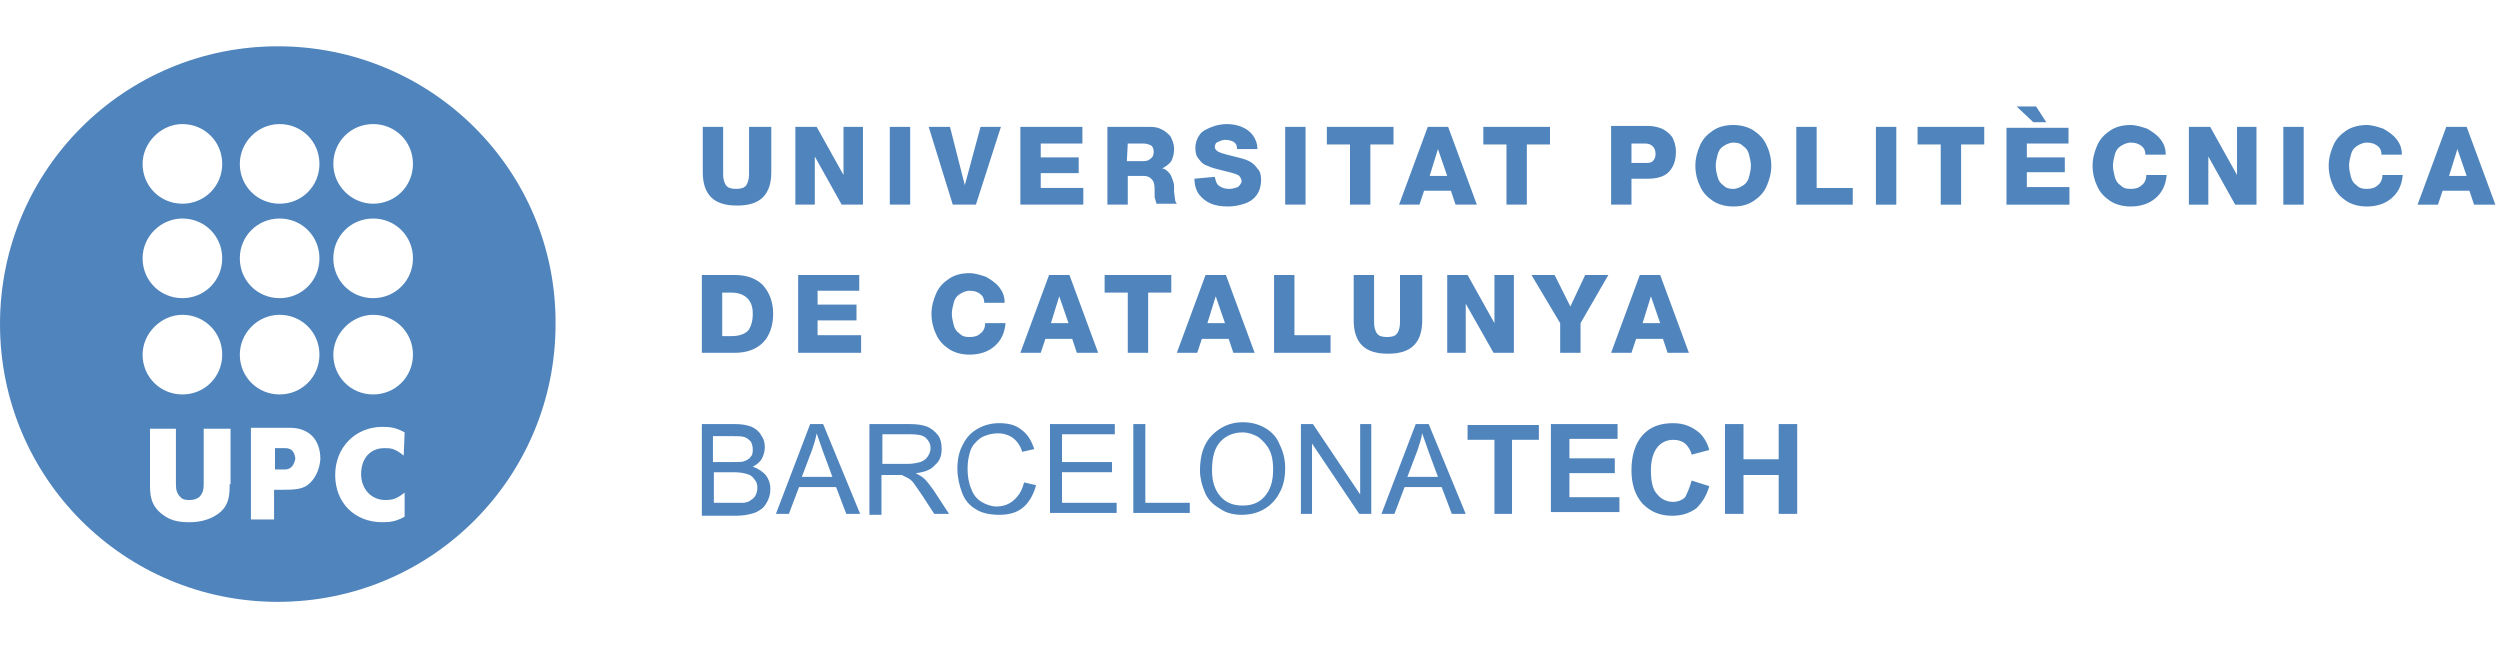 <svg xmlns="http://www.w3.org/2000/svg" viewBox="0 0 270 71" enable-background="new 0 0 270 71"><path fill="#4F84BD" d="M30 5c-16.6 0-30 13.4-30 30s13.4 30 30 30 30-13.4 30-30c.1-16.6-13.4-30-30-30zm.2 8.4c2.4 0 4.3 1.9 4.3 4.3s-1.9 4.3-4.3 4.3-4.3-1.9-4.3-4.3c0-2.3 1.9-4.3 4.3-4.3zm0 10.2c2.4 0 4.3 1.9 4.3 4.3s-1.9 4.3-4.3 4.3-4.3-1.9-4.3-4.3 1.9-4.3 4.3-4.3zm-10.5-10.2c2.4 0 4.3 1.9 4.3 4.3s-1.9 4.3-4.3 4.3-4.3-1.9-4.3-4.3c0-2.3 2-4.3 4.3-4.3zm0 10.2c2.4 0 4.3 1.9 4.3 4.3s-1.9 4.3-4.3 4.3-4.3-1.9-4.3-4.3 2-4.3 4.3-4.3zm0 10.4c2.4 0 4.3 1.9 4.3 4.3s-1.9 4.3-4.3 4.3-4.3-1.9-4.3-4.3c0-2.3 2-4.3 4.3-4.3zm5.1 18.3c0 1.1 0 2.4-1.4 3.3-.9.6-2 .8-2.9.8-1 0-2-.1-2.9-.8-1.4-1-1.4-2.3-1.4-3.3v-6h2.8v6c0 .6.1 1 .5 1.4.3.3.6.3 1 .3s.7-.1 1-.3c.4-.4.5-.8.5-1.4v-6h2.9v6h-.1zm5.4-18.3c2.4 0 4.3 1.9 4.3 4.3s-1.9 4.3-4.3 4.3-4.3-1.9-4.3-4.3c0-2.3 1.9-4.3 4.3-4.3zm3 18.4c-.6.4-1.2.5-2.8.5h-.8v3.2h-2.5v-9.9h4.2c2 0 3.3 1.2 3.3 3.4-.1 1.2-.6 2.2-1.4 2.8zm10.4-3.2c-1-.8-1.4-.8-2.1-.8-1.5 0-2.5 1.1-2.5 2.8 0 1.6 1.1 2.8 2.6 2.8.8 0 1.2-.1 2.1-.8v2.6c-.9.5-1.5.6-2.4.6-3 0-5.1-2.1-5.1-5.1s2.2-5.2 5.1-5.2c.9 0 1.5.1 2.4.6l-.1 2.5zm-3.3-6.6c-2.4 0-4.3-1.9-4.3-4.3 0-2.3 2-4.3 4.3-4.3 2.4 0 4.3 1.9 4.3 4.3s-1.9 4.3-4.3 4.3zm0-10.4c-2.4 0-4.3-1.9-4.3-4.3s1.9-4.3 4.3-4.3 4.3 1.9 4.3 4.3-1.9 4.3-4.3 4.3zm0-10.2c-2.3 0-4.3-1.9-4.3-4.3s1.9-4.3 4.3-4.3 4.3 1.9 4.3 4.3-1.9 4.3-4.3 4.3zm-9.5 28.7h-1.1v-2.3h1.1c.8 0 1 .5 1.1 1.1-.1.6-.4 1.2-1.1 1.2zm45-12.6h3.6c1.3 0 2.3-.4 3-1.1.7-.7 1.1-1.8 1.1-3.1s-.4-2.3-1.1-3.1c-.7-.7-1.7-1.1-3-1.1h-3.6v8.4zm2.2-6.5h1c.7 0 1.3.2 1.7.6.4.4.6.9.6 1.7s-.2 1.4-.5 1.8c-.4.4-1 .6-1.8.6h-1v-4.7zm8.2 6.5h6.8v-1.9h-4.7v-1.6h4.2v-1.7h-4.2v-1.5h4.5v-1.7h-6.6v8.4zm22.3-5.4c0-.7-.2-1.2-.6-1.7s-.9-.8-1.4-1.1c-.6-.2-1.2-.4-1.8-.4-.9 0-1.6.2-2.2.6s-1.1.9-1.4 1.6-.5 1.4-.5 2.2.2 1.6.5 2.2c.3.7.8 1.2 1.4 1.6.6.4 1.4.6 2.2.6 1.1 0 2-.3 2.7-.9.7-.6 1.1-1.4 1.2-2.5h-2.2c0 .5-.2.9-.5 1.1-.3.3-.7.4-1.2.4s-.8-.1-1.1-.4c-.3-.2-.5-.5-.6-.9s-.2-.8-.2-1.2.1-.8.2-1.2.3-.7.6-.9c.3-.2.7-.4 1.1-.4.5 0 .8.1 1.1.3.3.2.5.5.5 1h2.2zm5.9-.7l1 2.9h-1.9l.9-2.9zm-4.2 6.1h2.2l.5-1.5h2.9l.5 1.5h2.3l-3.1-8.4h-2.2l-3.1 8.4zm16.3-8.4h-7.2v1.9h2.5v6.5h2.2v-6.5h2.5v-1.9zm4.8 2.3l1 2.9h-1.9l.9-2.9zm-4.2 6.1h2.2l.5-1.5h2.9l.5 1.5h2.3l-3.1-8.4h-2.2l-3.1 8.4zm10.5 0h6.1v-1.9h-3.9v-6.5h-2.2v8.4zm15.8-8.4h-2.2v5.1c0 .5-.1.9-.3 1.2s-.6.4-1.1.4-.9-.1-1.1-.4c-.2-.3-.3-.7-.3-1.2v-5.1h-2.2v4.9c0 1.2.3 2.1.9 2.7.6.6 1.5.9 2.8.9s2.2-.3 2.8-.9c.6-.6.9-1.5.9-2.7v-4.9h-.2zm2.9 8.4h2v-5.3l3 5.3h2.2v-8.4h-2.1v5.2l-2.9-5.2h-2.2v8.4zm17.4-8.4h-2.5l-1.6 3.4-1.7-3.4h-2.5l3.1 5.2v3.2h2.2v-3.2l3-5.2zm4.6 2.3l1 2.9h-1.9l.9-2.9zm-4.3 6.1h2.2l.5-1.5h2.9l.5 1.5h2.3l-3.1-8.4h-2.2l-3.1 8.4zm-90.9-24.4h-2.2v5.1c0 .5-.1.9-.3 1.2-.2.3-.6.4-1.1.4s-.9-.1-1.1-.4-.3-.7-.3-1.2v-5.1h-2.2v4.9c0 1.2.3 2.1.9 2.7s1.5.9 2.8.9 2.2-.3 2.8-.9c.6-.6.9-1.5.9-2.7v-4.9h-.2zm2.8 8.4h2.1v-5.2l2.9 5.2h2.3v-8.4h-2.1v5.2l-2.9-5.2h-2.3v8.4zm10.2-8.4h2.2v8.4h-2.2v-8.4zm12 0h-2.2l-1.7 6.3-1.6-6.3h-2.3l2.6 8.4h2.5l2.7-8.4zm2.1 8.4h6.8v-1.8h-4.6v-1.6h4.1v-1.7h-4.1v-1.5h4.5v-1.8h-6.7v8.4zm9.4 0h2.2v-3.1h1.7c.5 0 .8.2 1 .5s.2.7.2 1.2v.4c0 .2 0 .3.1.5 0 .2.1.3.1.4h2.2c-.1-.1-.2-.3-.2-.5l-.1-.8v-.6c0-.3-.1-.5-.2-.8s-.2-.5-.4-.7c-.2-.2-.4-.4-.7-.4.4-.2.8-.5 1-.8.2-.4.3-.8.3-1.3 0-.6-.2-1-.4-1.4-.3-.3-.6-.6-1.1-.8-.4-.2-.9-.2-1.4-.2h-4.3v8.4zm2.2-6.6h1.7c.3 0 .6.1.8.2.2.1.3.4.3.7s-.1.6-.3.7c-.2.2-.4.3-.8.3h-1.8l.1-1.9zm7.2 3.8c0 .7.2 1.3.5 1.7.3.4.8.8 1.3 1s1.1.3 1.8.3c.6 0 1.2-.1 1.8-.3.6-.2 1-.5 1.3-.9s.5-1 .5-1.7c0-.5-.1-.9-.4-1.2-.2-.3-.5-.6-.9-.8-.4-.2-.8-.3-1.2-.4l-1.2-.3c-.4-.1-.7-.2-.9-.3s-.4-.3-.4-.5c0-.3.1-.5.4-.6.2-.1.5-.2.7-.2.4 0 .7.1.9.2.3.2.4.4.4.8h2.2c0-.6-.2-1.1-.5-1.5s-.7-.7-1.2-.9-1-.3-1.6-.3c-.5 0-1.1.1-1.6.3s-1 .4-1.3.8c-.3.4-.5.9-.5 1.5 0 .5.1.9.4 1.2.2.3.5.6.9.7.4.2.8.3 1.2.4l1.2.3c.4.1.7.2.9.3.2.1.3.3.4.6 0 .3-.2.5-.4.7-.3.1-.6.2-.9.2-.5 0-.8-.1-1.1-.3-.3-.2-.4-.5-.5-1l-2.2.2zm9.8-5.6h2.2v8.4h-2.2v-8.4zm11.7 0h-7.2v1.9h2.5v6.5h2.2v-6.5h2.5v-1.9zm4.8 2.4l1 2.9h-1.9l.9-2.9zm-4.2 6h2.2l.5-1.5h2.9l.5 1.5h2.3l-3.1-8.4h-2.2l-3.1 8.4zm16.3-8.4h-7.2v1.9h2.5v6.5h2.2v-6.5h2.5v-1.9zm6.6 8.4h2.2v-2.8h1.8c.9 0 1.7-.2 2.2-.7s.8-1.2.8-2.2c0-.7-.2-1.2-.4-1.6-.3-.4-.7-.7-1.1-.9-.5-.2-1-.3-1.5-.3h-4v8.5zm2.2-6.6h1.5c.3 0 .6.1.8.3s.3.5.3.8c0 .4-.1.6-.3.8-.2.2-.5.2-.8.2h-1.5v-2.1zm6.9 2.4c0 .8.2 1.6.5 2.2.3.7.8 1.2 1.4 1.6.6.4 1.4.6 2.2.6.9 0 1.6-.2 2.2-.6.6-.4 1.1-.9 1.4-1.6.3-.7.5-1.4.5-2.2 0-.8-.2-1.6-.5-2.2-.3-.7-.8-1.2-1.4-1.6-.6-.4-1.4-.6-2.2-.6-.9 0-1.6.2-2.2.6-.6.4-1.1.9-1.4 1.6-.3.7-.5 1.4-.5 2.2zm2.2 0c0-.4.1-.8.2-1.2.1-.4.3-.7.6-.9s.7-.4 1.1-.4c.5 0 .8.1 1.1.4.3.2.5.5.6.9s.2.8.2 1.2c0 .4-.1.8-.2 1.2-.1.4-.3.7-.6.9-.3.2-.7.4-1.1.4-.5 0-.8-.1-1.1-.4-.3-.2-.5-.5-.6-.9s-.2-.7-.2-1.2zm8.7 4.2h6.1v-1.8h-3.9v-6.6h-2.2v8.4zm8.6-8.4h2.2v8.4h-2.2v-8.4zm11.7 0h-7.2v1.9h2.5v6.5h2.2v-6.5h2.5v-1.9zm5.6-2.2h-2.1l1.8 1.7h1.4l-1.1-1.7zm-3.2 10.6h6.8v-1.9h-4.6v-1.6h4.1v-1.6h-4.1v-1.5h4.5v-1.7h-6.7v8.3zm17.2-5.4c0-.7-.2-1.2-.6-1.7-.4-.5-.9-.8-1.4-1.1-.6-.2-1.2-.4-1.8-.4-.9 0-1.6.2-2.2.6-.6.4-1.1.9-1.4 1.6-.3.7-.5 1.4-.5 2.2s.2 1.6.5 2.2c.3.7.8 1.2 1.4 1.6.6.4 1.4.6 2.2.6 1.1 0 2-.3 2.7-.9s1.1-1.4 1.2-2.5h-2.2c0 .5-.2.9-.5 1.1-.3.3-.7.4-1.2.4s-.8-.1-1.1-.4c-.3-.2-.5-.5-.6-.9s-.2-.8-.2-1.2c0-.4.1-.8.2-1.2.1-.4.3-.7.6-.9.3-.2.7-.4 1.1-.4.5 0 .8.1 1.1.3s.5.5.5 1h2.2zm2.5 5.4h2.1v-5.2l2.9 5.2h2.3v-8.4h-2.1v5.2l-2.9-5.2h-2.3v8.4zm10.2-8.4h2.2v8.4h-2.2v-8.4zm12.8 3c0-.7-.2-1.2-.6-1.7s-.9-.8-1.4-1.1c-.6-.2-1.2-.4-1.8-.4-.8 0-1.6.2-2.2.6-.6.4-1.1.9-1.4 1.6-.3.7-.5 1.4-.5 2.2s.2 1.6.5 2.2c.3.7.8 1.2 1.4 1.6.6.4 1.4.6 2.2.6 1.1 0 2-.3 2.7-.9s1.1-1.4 1.2-2.5h-2.2c0 .5-.2.9-.5 1.1-.3.3-.7.4-1.2.4s-.8-.1-1.1-.4c-.3-.2-.5-.5-.6-.9s-.2-.8-.2-1.2c0-.4.1-.8.2-1.2.1-.4.3-.7.6-.9.3-.2.7-.4 1.1-.4.5 0 .8.1 1.1.3s.5.5.5 1h2.2zm6-.6l1 2.9h-1.9l.9-2.9zm-4.3 6h2.2l.5-1.5h2.9l.5 1.5h2.3l-3.1-8.4h-2.2l-3.1 8.4zm-185.3 33.4v-9.7h3.6c.7 0 1.3.1 1.8.3.4.2.8.5 1 .9.3.4.4.8.4 1.3 0 .4-.1.8-.3 1.2-.2.4-.6.7-1 .9.6.2 1 .5 1.4.9.3.4.5.9.5 1.5 0 .5-.1.9-.3 1.3-.2.4-.4.7-.7.9-.3.2-.6.4-1.1.5-.4.1-.9.2-1.6.2h-3.7v-.2zm1.3-5.6h2.1c.6 0 1 0 1.2-.1.3-.1.6-.3.7-.5.2-.2.2-.5.2-.8s-.1-.6-.2-.8c-.2-.2-.4-.4-.7-.5-.3-.1-.8-.1-1.5-.1h-1.9v2.8h.1zm0 4.4h3.3c.3-.1.5-.1.7-.3.2-.1.4-.3.5-.5s.2-.5.2-.8c0-.4-.1-.7-.3-.9-.2-.3-.4-.5-.8-.6-.3-.1-.8-.2-1.4-.2h-2.2v3.3zm6.7 1.2l3.7-9.7h1.4l4 9.7h-1.5l-1.1-2.9h-4l-1.1 2.9h-1.4zm2.8-4h3.3l-1-2.7-.7-2c-.1.6-.3 1.2-.5 1.8l-1.1 2.9zm7.3 4v-9.7h4.3c.9 0 1.5.1 2 .3.4.2.8.5 1.1.9.3.4.4.9.4 1.5 0 .7-.2 1.3-.7 1.7-.4.5-1.1.8-2.1.9.3.2.6.3.8.5.4.3.7.8 1.1 1.3l1.7 2.6h-1.6l-1.3-2c-.4-.6-.7-1-.9-1.3-.2-.3-.5-.5-.7-.6l-.6-.3h-2.2v4.3h-1.3v-.1zm1.3-5.4h2.8c.6 0 1-.1 1.4-.2.3-.1.6-.3.8-.6.2-.3.3-.6.3-.9 0-.5-.2-.8-.5-1.1s-.9-.4-1.6-.4h-3.1v3.2h-.1zm15.4 2l1.3.3c-.3 1.1-.8 1.9-1.4 2.4-.7.6-1.6.8-2.6.8s-1.9-.2-2.5-.6c-.7-.4-1.2-1-1.5-1.8s-.5-1.7-.5-2.6c0-1 .2-1.9.6-2.6.4-.8.9-1.3 1.6-1.7s1.5-.6 2.3-.6c1 0 1.8.2 2.4.7.7.5 1.1 1.2 1.4 2.1l-1.3.3c-.2-.7-.6-1.2-1-1.5s-1-.5-1.6-.5c-.7 0-1.4.2-1.9.5-.5.4-.9.8-1.1 1.4-.2.6-.3 1.2-.3 1.9 0 .8.1 1.5.4 2.2.2.6.6 1.1 1.1 1.4.5.3 1.1.5 1.6.5.7 0 1.3-.2 1.8-.6.7-.6 1-1.2 1.2-2zm2.8 3.4v-9.7h7v1.1h-5.7v3h5.4v1.1h-5.4v3.3h5.9v1.1h-7.2v.1zm9 0v-9.7h1.3v8.5h4.8v1.1h-6.1v.1zm7.2-4.7c0-1.6.4-2.9 1.3-3.8.9-.9 2-1.4 3.3-1.4.9 0 1.7.2 2.4.6.7.4 1.3 1 1.6 1.8.4.8.6 1.6.6 2.6s-.2 1.9-.6 2.6c-.4.8-1 1.4-1.7 1.8-.7.4-1.5.6-2.4.6s-1.7-.2-2.4-.7c-.7-.4-1.3-1-1.6-1.8-.3-.7-.5-1.5-.5-2.3zm1.3 0c0 1.2.3 2.1.9 2.8.6.7 1.4 1 2.4 1s1.8-.3 2.4-1c.6-.7.9-1.6.9-2.9 0-.8-.1-1.5-.4-2.1-.3-.6-.7-1-1.2-1.4-.5-.3-1.1-.5-1.7-.5-.9 0-1.7.3-2.3.9-.7.7-1 1.7-1 3.2zm9.6 4.7v-9.7h1.3l5.1 7.6v-7.6h1.2v9.7h-1.3l-5.1-7.6v7.6h-1.2zm8.7 0l3.7-9.7h1.4l4 9.7h-1.5l-1.1-2.9h-4l-1.1 2.9h-1.4zm2.8-4h3.3l-1-2.7-.7-2c-.1.6-.3 1.2-.5 1.8l-1.1 2.9zm9.4 4v-8h-2.9v-1.6h7.7v1.6h-2.9v8h-1.9zm6.1 0v-9.7h7.2v1.6h-5.2v2.1h4.9v1.6h-4.9v2.6h5.4v1.6h-7.4v.2zm15.2-3.6l1.9.6c-.3 1.1-.8 1.8-1.4 2.4-.7.5-1.5.8-2.6.8-1.3 0-2.3-.4-3.2-1.3-.8-.9-1.2-2.1-1.2-3.6 0-1.6.4-2.9 1.2-3.8.8-.9 1.9-1.3 3.3-1.3 1.2 0 2.1.4 2.9 1.1.4.4.8 1 1 1.8l-1.9.5c-.1-.5-.4-.9-.7-1.2-.4-.3-.8-.4-1.3-.4-.7 0-1.3.3-1.7.8s-.7 1.3-.7 2.5.2 2.1.7 2.6c.4.5 1 .8 1.7.8.5 0 1-.2 1.3-.5.3-.6.5-1.1.7-1.8zm3.6 3.6v-9.7h2v3.8h3.8v-3.8h2v9.7h-2v-4.2h-3.8v4.2h-2z"/></svg>